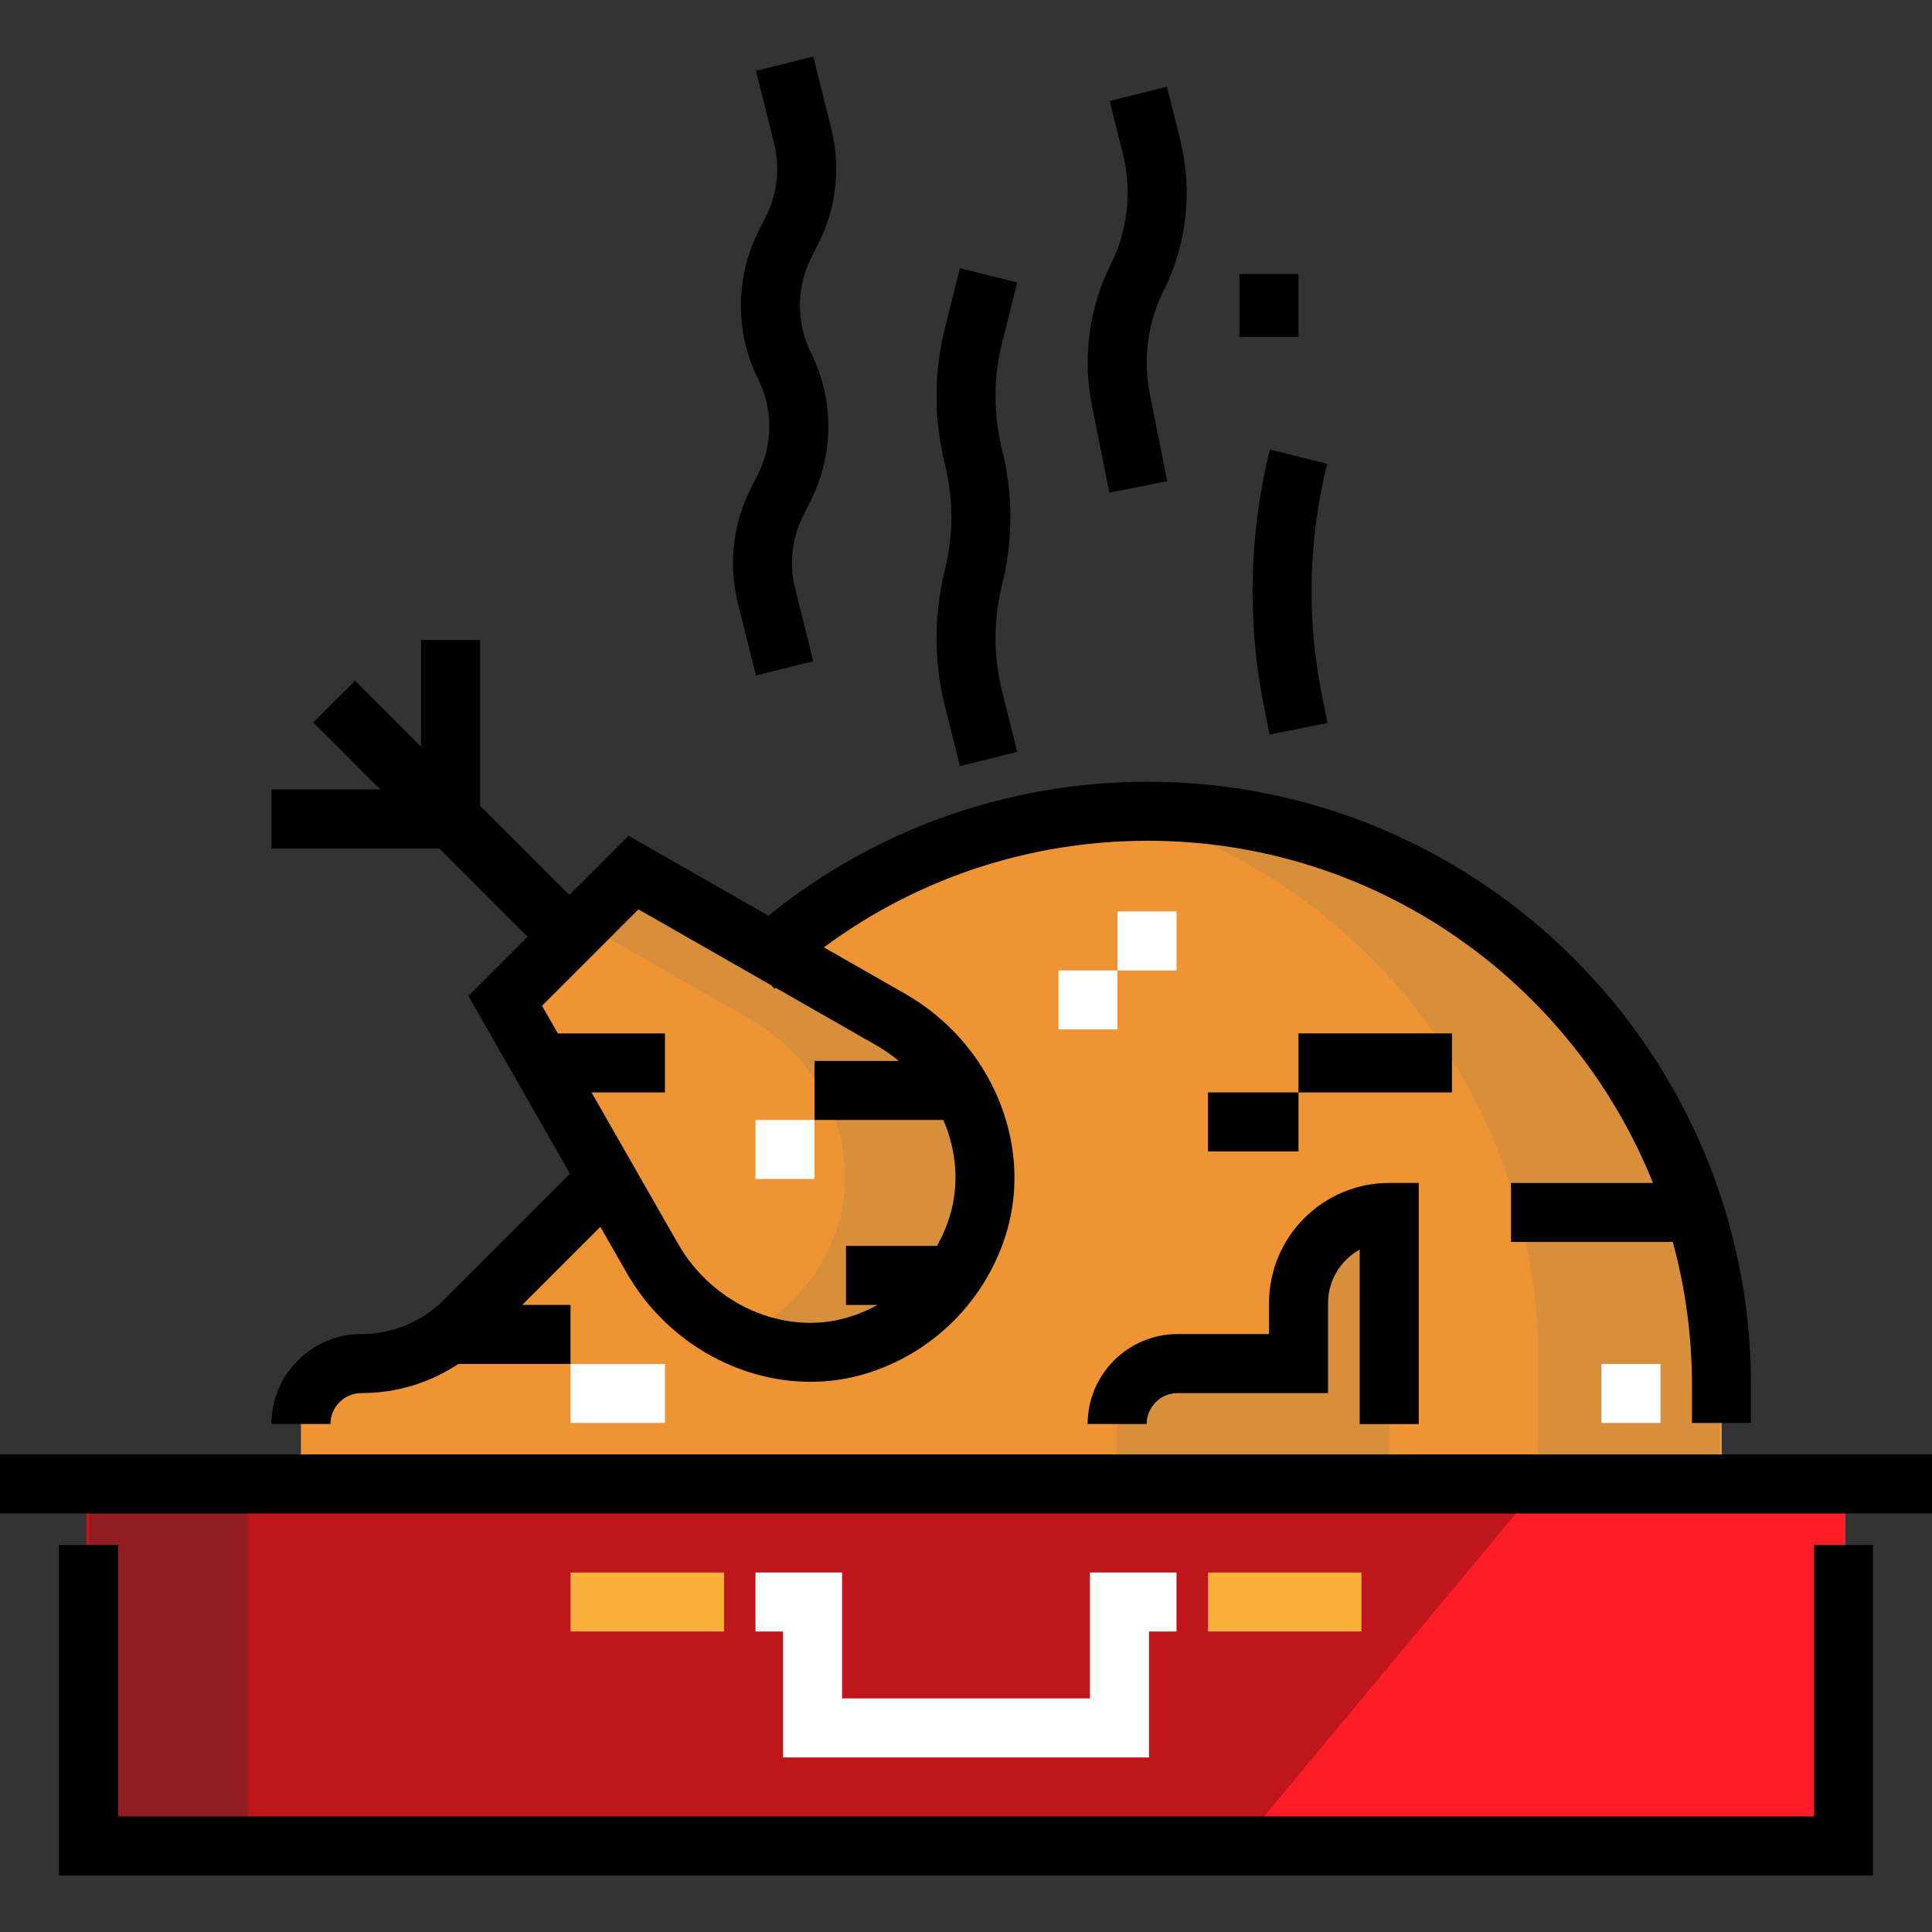 <!DOCTYPE svg PUBLIC "-//W3C//DTD SVG 1.1//EN" "http://www.w3.org/Graphics/SVG/1.1/DTD/svg11.dtd"><svg xmlns="http://www.w3.org/2000/svg" xml:space="preserve" width="800" height="800" viewBox="0 0 512 512"><rect x="0" y="0" width="512" height="512" fill="#333333" stroke="none"/><path d="M22.941 393.786v95.935h466.118v-95.935" style="fill:#ff1d25"/><path d="M22.941 393.786v95.935h305.16l79.748-96.036" style="fill:#bf161c"/><path d="M199.922 256.471c27.227-25.674 63.926-41.409 104.302-41.409 83.981 0 152.06 68.079 152.06 152.06v26.287H79.751v-16.022c0-8.849 7.173-16.022 16.022-16.022 10.259 0 20.098-4.075 27.352-11.33l36.738-36.738 40.059-56.826z" style="fill:#ef9434"/><path d="M23.672 393.406h41.951v96.133H23.672z" style="fill:#911d22"/><path d="M368.158 393.408v-72.101c-13.273 0-24.034 10.76-24.034 24.034v16.022h-32.045c-8.849 0-16.022 7.173-16.022 16.022v16.022h72.101v.001z" style="fill:#d78f3c"/><path d="M172.841 333.399c10.817 18.928 33.134 29.424 54.038 23.236 7.432-2.2 14.437-6.233 20.304-12.099 5.867-5.867 9.899-12.871 12.099-20.304 6.188-20.904-4.308-43.223-23.236-54.038l-68.171-38.955-33.989 33.989 38.955 68.171z" style="fill:#ef9434"/><path d="M172.841 333.399c10.817 18.928 33.134 29.424 54.038 23.236 7.432-2.2 14.437-6.233 20.304-12.099 5.867-5.867 9.899-12.871 12.099-20.304 6.188-20.904-4.308-43.223-23.236-54.038l-68.171-38.955-33.989 33.989 38.955 68.171z" style="fill:#ef9434"/><path d="m236.047 270.193-68.171-38.955-13.492 13.493 44.558 25.461c18.928 10.817 29.424 33.134 23.236 54.038-2.2 7.433-6.233 14.437-12.098 20.304-4.227 4.227-9.06 7.467-14.203 9.791 9.596 4.294 20.475 5.426 31.005 2.309 7.433-2.2 14.437-6.233 20.304-12.099 5.867-5.867 9.899-12.871 12.099-20.304 6.184-20.904-4.31-43.221-23.238-54.038z" style="fill:#d78f3c"/><path d="M303.927 215.062c-1.828 0-3.703.199-5.515.263 63.198 18.45 109.311 76.724 109.311 145.882v24.236H80.293v8.342H455.69V367.12c0-83.979-67.783-152.058-151.763-152.058z" style="fill:#d78f3c"/><path d="M0 385.439h512v15.642H0zM496.358 497.021H15.642v-87.593h15.641v71.951h449.434v-71.951h15.641z"/><path d="M151.202 416.722h40.668v15.642h-40.668zM320.13 416.722h40.668v15.642H320.13z" style="fill:#fbb03b"/><path d="M304.489 465.738h-96.978v-33.369h-7.299v-15.642h22.941v33.369h65.694v-33.369h22.941v15.642h-7.299z" style="fill:#fff"/><path d="M344.114 273.863h40.668v15.642h-40.668zM320.13 289.504h23.984v15.642H320.13z"/><path d="M200.212 296.804h15.642v15.642h-15.642z" style="fill:#fff"/><path d="M304.17 207.169c-36.913 0-72.166 12.53-100.526 35.501l-37.075-21.186-15.688 15.688-23.663-23.664V169.59h-15.642v28.278l-17.479-17.479-11.061 11.06 17.766 17.766H71.951v15.642h44.493l23.376 23.376-15.687 15.687 26.925 47.12-33.461 33.462c-5.83 5.829-13.579 9.039-21.823 9.039-13.147 0-23.843 10.696-23.843 23.843h15.642c0-4.523 3.679-8.201 8.201-8.201 9.275 0 18.135-2.7 25.687-7.724h29.742v-15.642h-12.8l20.701-20.7 6.949 12.16c10.328 18.072 29.398 28.915 48.732 28.915 4.799 0 9.615-.668 14.316-2.059 8.872-2.626 17.038-7.49 23.615-14.068 6.579-6.577 11.443-14.743 14.068-23.615 6.998-23.643-4.296-50.158-26.855-63.049l-21.594-12.339c24.697-18.319 54.608-28.253 85.838-28.253 60.592 0 112.571 37.588 133.887 90.681h-37.635v15.642h42.887c3.306 12.109 5.08 24.843 5.08 37.987v9.98h15.642v-9.98c-.001-88.196-71.715-159.95-159.864-159.95zm-72.004 69.815c2.16 1.235 4.173 2.64 6.039 4.184h-22.352v15.642h34.144c3.448 7.971 4.256 16.857 1.785 25.204-.842 2.843-2.021 5.577-3.47 8.165h-24.117v15.642h8.353c-2.506 1.379-5.146 2.505-7.888 3.316-16.761 4.961-35.699-3.29-45.029-19.618l-22.863-40.009h19.459v-15.642H147.83l-4.191-7.334 25.542-25.542 35.22 20.125.85.901c.092-.087.187-.17.278-.257l26.637 15.223z"/><path d="M151.202 361.455h25.026v15.642h-25.026z" style="fill:#fff"/><path d="m200.344 179-4.797-19.188c-2.526-10.101-1.351-20.793 3.306-30.106l2.082-4.168c3.923-7.844 3.923-17.208.001-25.05-6.111-12.223-6.111-26.818 0-39.04l2.084-4.169c2.988-5.975 3.741-12.835 2.12-19.317l-4.798-19.188 15.175-3.794 4.798 19.188c2.526 10.101 1.351 20.793-3.306 30.107l-2.084 4.169c-3.921 7.843-3.921 17.207 0 25.049 6.112 12.222 6.112 26.818 0 39.04l-2.082 4.167c-2.989 5.977-3.743 12.838-2.121 19.318l4.797 19.188L200.344 179zM254.39 203.034l-4.005-16.022c-2.931-11.723-2.931-24.116 0-35.839 2.311-9.241 2.311-19.01 0-28.251-2.931-11.723-2.931-24.116 0-35.84l4.005-16.022 15.175 3.794-4.005 16.022c-2.311 9.241-2.311 19.011 0 28.252 2.931 11.723 2.931 24.116 0 35.839-2.311 9.241-2.311 19.01 0 28.251l4.005 16.023-15.175 3.793zM293.994 130.569l-4.63-23.152c-2.519-12.598-.743-25.865 5.003-37.356 4.526-9.052 5.666-19.445 3.212-29.263l-3.503-14.013 15.175-3.794 3.503 14.013c3.359 13.438 1.798 27.663-4.397 40.052-4.197 8.396-5.496 18.09-3.655 27.294l4.63 23.152-15.338 3.067zM336.455 194.66l-1.534-7.666c-4.463-22.319-3.904-45.787 1.615-67.867l15.175 3.794c-4.963 19.847-5.464 40.942-1.453 61.004l1.534 7.666-15.337 3.069zM328.473 72.618h15.642v16.684h-15.642zM375.979 377.386h-15.642v-46.245c-4.999 2.764-8.392 8.093-8.392 14.199v23.843H312.08c-4.524 0-8.202 3.679-8.202 8.201h-15.642c0-13.147 10.697-23.843 23.844-23.843h24.224v-8.201c0-17.564 14.29-31.855 31.855-31.855h7.821v63.901z"/><path d="M296.147 241.537h15.642v15.642h-15.642zM424.407 361.455h15.642v15.642h-15.642zM280.505 257.178h15.642v15.642h-15.642z" style="fill:#fff"/></svg>